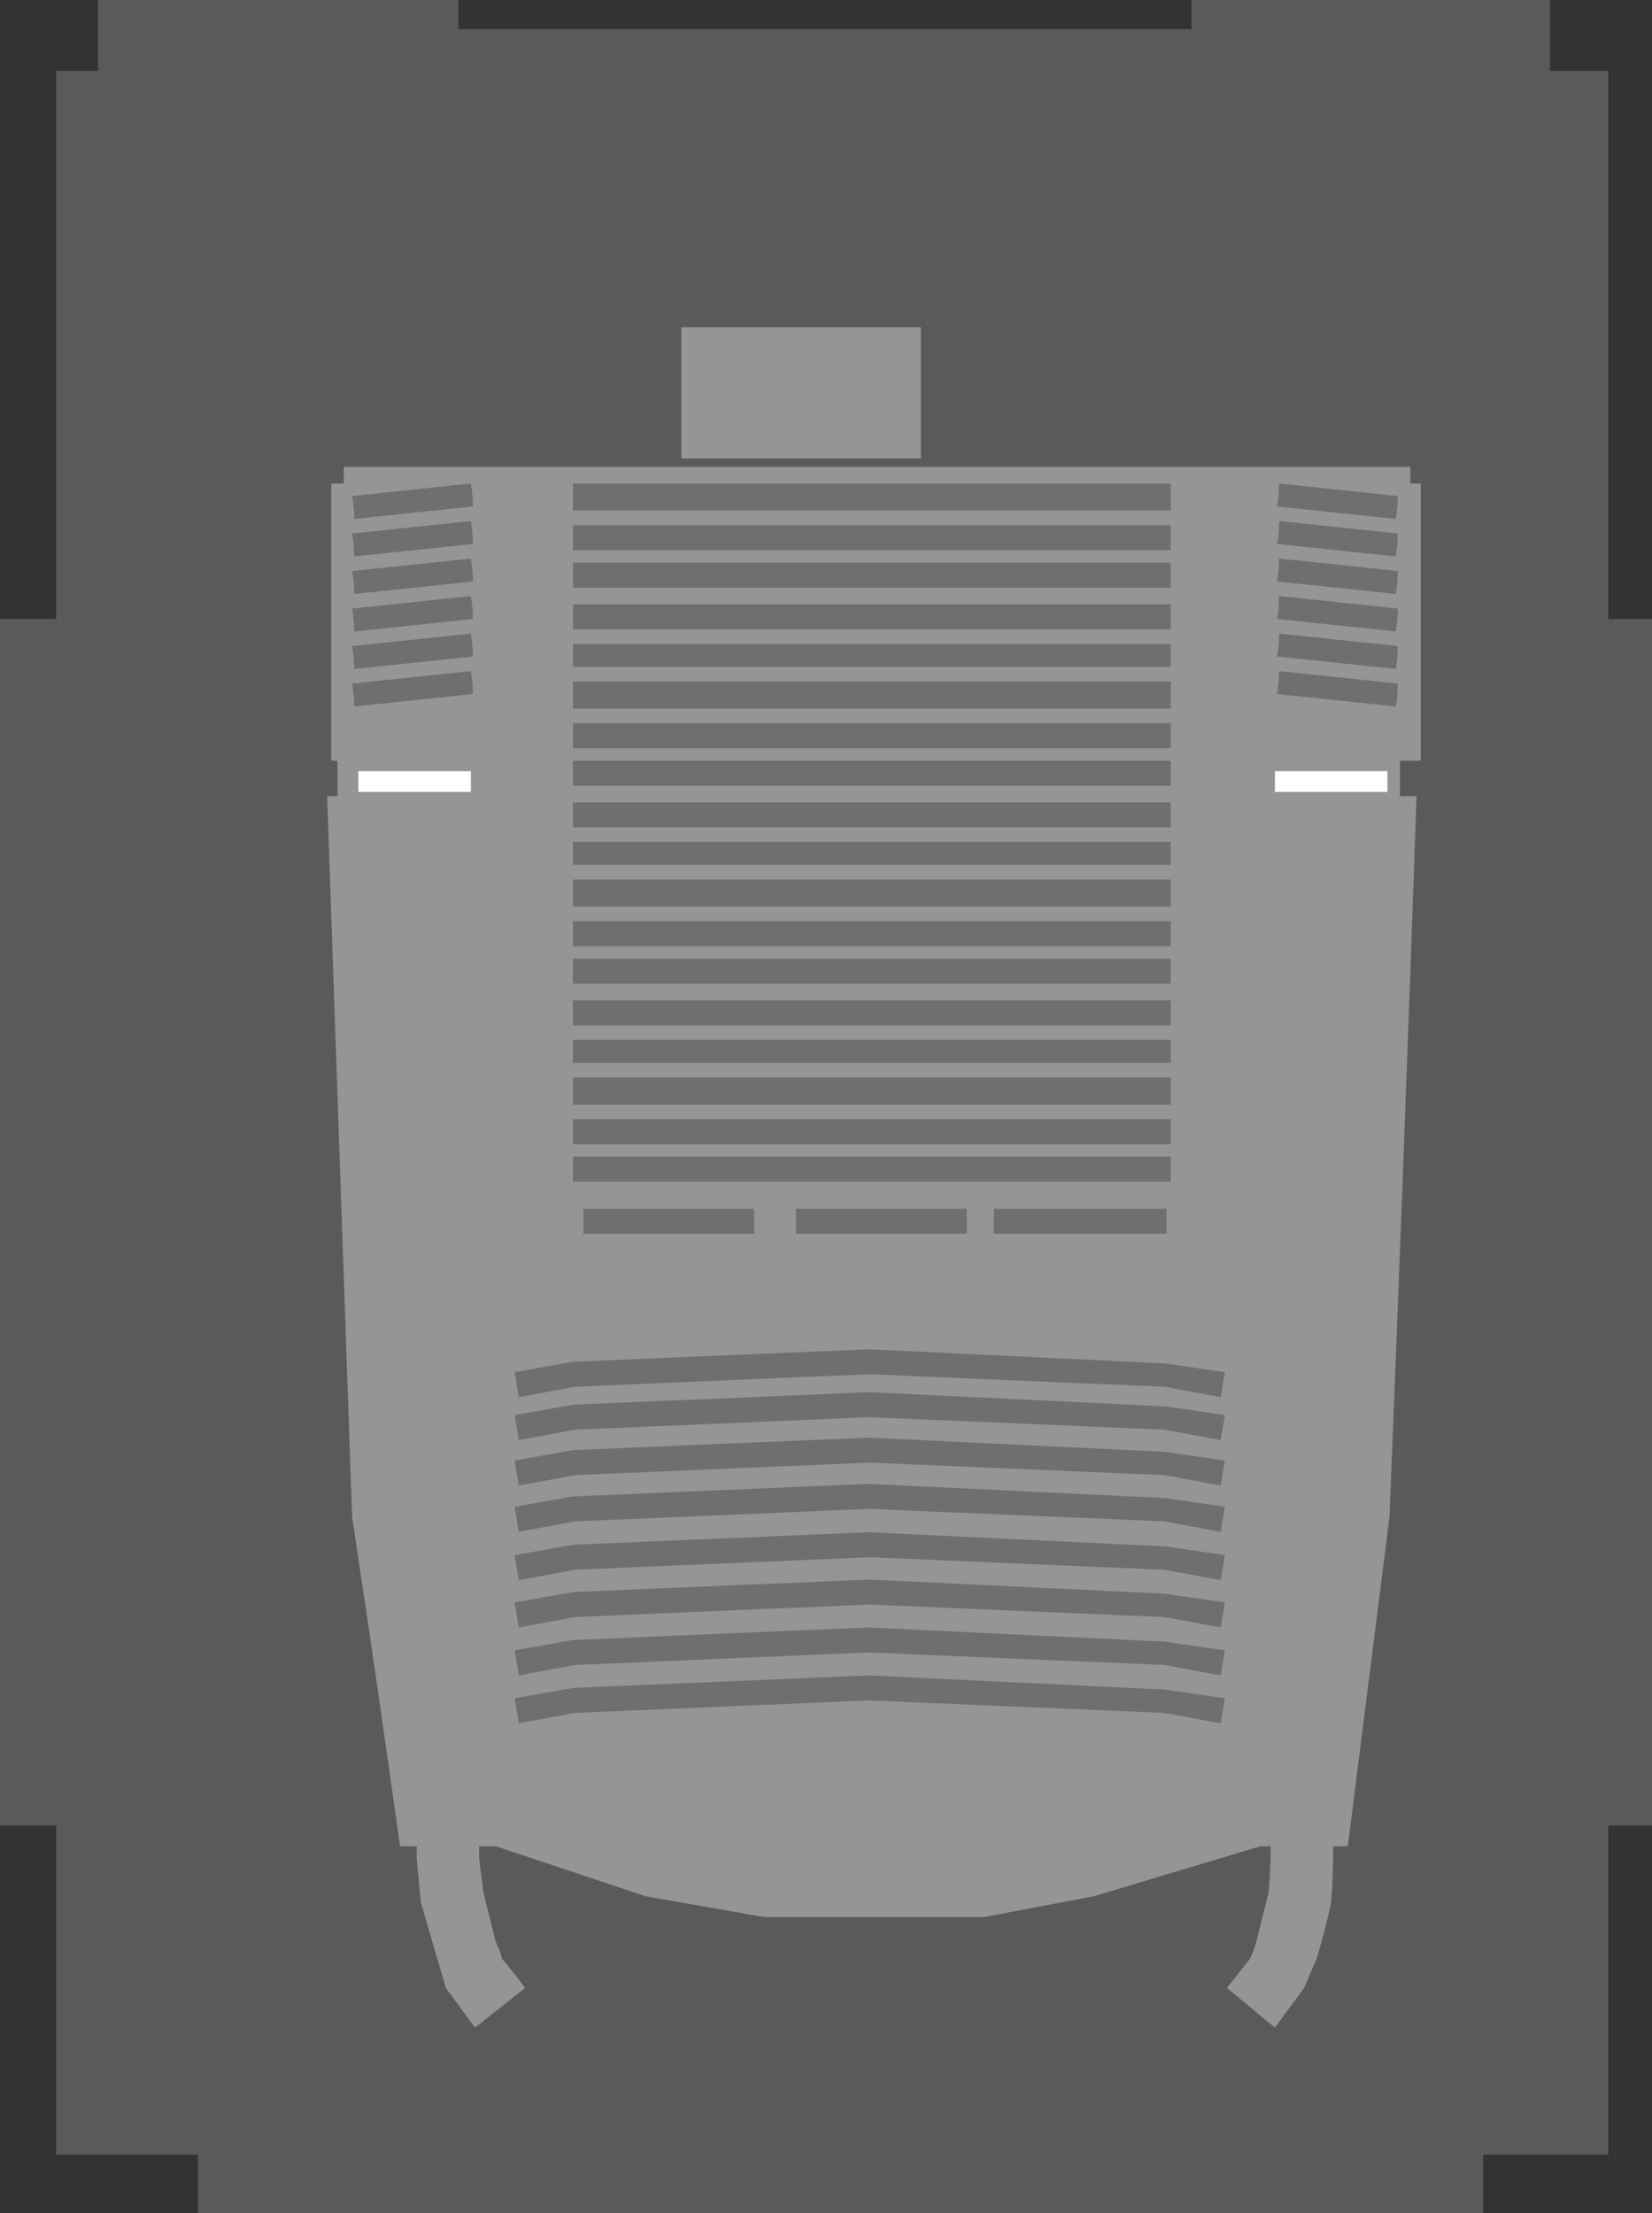 <?xml version="1.0" encoding="UTF-8" standalone="no"?>
<svg xmlns:ffdec="https://www.free-decompiler.com/flash" xmlns:xlink="http://www.w3.org/1999/xlink" ffdec:objectType="shape" height="530.95px" width="396.45px" xmlns="http://www.w3.org/2000/svg">
  <rect width="100%" height="100%" fill="#333333" stroke="none"/>
  <g transform="matrix(1.0, 0.0, 0.0, 1.0, 214.95, 299.95)">
    <path d="M71.0 -292.95 L71.0 -299.95 157.0 -299.95 157.0 -282.95 171.0 -282.95 171.0 -151.45 181.5 -151.45 181.5 138.0 171.0 138.0 171.0 217.0 141.0 217.0 141.0 231.0 -167.45 231.0 -167.45 217.0 -201.45 217.0 -201.45 138.0 -214.95 138.0 -214.95 -151.45 -201.45 -151.45 -201.45 -282.95 -191.45 -282.95 -191.45 -299.95 -104.95 -299.95 -104.95 -292.95 71.0 -292.95" fill="#5a5a5a" fill-rule="evenodd" stroke="none"/>
    <path d="M126.0 -117.45 L121.0 -117.45 121.0 -108.95 125.0 -108.95 Q122.0 -22.45 118.5 64.0 L108.5 143.0 105.0 143.0 Q105.0 150.0 104.5 156.5 103.0 163.5 101.0 170.0 L98.0 177.0 91.0 186.5 79.5 177.0 85.0 170.0 Q86.0 168.0 86.5 166.0 L89.5 154.0 Q90.0 148.5 90.0 143.0 L87.5 143.0 47.5 155.0 21.05 160.0 -31.45 160.0 -59.95 155.0 -95.95 143.0 -99.95 143.0 -99.95 146.0 -98.95 154.0 -95.95 166.0 Q-94.95 168.0 -94.45 170.0 -91.45 173.5 -88.95 177.0 L-100.95 186.5 -107.95 177.0 -113.95 156.5 -114.95 146.0 -114.95 143.0 -118.95 143.0 Q-124.45 103.5 -130.45 64.0 L-136.45 -108.95 -133.95 -108.95 -133.95 -117.45 -135.45 -117.45 -135.45 -183.95 -132.45 -183.95 -132.45 -187.95 123.5 -187.95 123.5 -183.95 126.0 -183.95 126.0 -117.45" fill="#959595" fill-rule="evenodd" stroke="none"/>
    <path d="M6.05 -221.45 L6.05 -189.95 -51.45 -189.95 -51.45 -221.45 6.05 -221.45" fill="#959595" fill-rule="evenodd" stroke="none"/>
    <path d="M118.0 -109.95 L91.0 -109.95 91.0 -114.95 118.0 -114.95 118.0 -109.95" fill="#ffffff" fill-rule="evenodd" stroke="none"/>
    <path d="M-101.95 -109.95 L-128.95 -109.95 -128.95 -114.95 -101.95 -114.95 -101.95 -109.95" fill="#ffffff" fill-rule="evenodd" stroke="none"/>
    <path d="M78.0 45.55 L64.5 43.05 -6.45 40.05 -76.95 43.05 -90.45 45.55 -91.45 39.55 -77.4 37.05 -6.45 34.05 64.6 37.45 79.0 39.55 78.0 45.55 M78.0 35.25 L64.5 32.75 -6.45 29.75 -76.95 32.75 -90.45 35.25 -91.45 29.25 -77.4 26.75 -6.45 23.75 64.6 27.15 79.0 29.25 78.0 35.25 M64.5 53.95 L-6.45 50.95 -76.95 53.95 -90.45 56.45 -91.45 50.45 -77.4 47.95 -6.45 44.95 64.6 48.35 79.0 50.45 78.0 56.45 64.5 53.95 M79.0 61.55 L78.0 67.55 64.5 65.05 -6.45 62.05 -76.95 65.05 -90.45 67.55 -91.45 61.55 -77.4 59.05 -6.45 56.05 64.6 59.45 79.0 61.55 M79.0 73.15 L78.0 79.15 64.5 76.65 -6.45 73.65 -76.95 76.65 -90.45 79.15 -91.45 73.15 -77.4 70.65 -6.45 67.65 64.6 71.05 79.0 73.15 M64.5 88.0 L-6.45 85.0 -76.95 88.0 -90.45 90.5 -91.45 84.5 -77.4 82.0 -6.45 79.0 64.6 82.4 79.0 84.5 78.0 90.5 64.5 88.0 M79.0 96.0 L78.0 102.0 64.5 99.5 -6.45 96.5 -76.95 99.5 -90.45 102.0 -91.45 96.0 -77.4 93.5 -6.45 90.5 64.6 93.9 79.0 96.0 M79.0 107.5 L78.0 113.5 64.5 111.0 -6.45 108.0 -76.95 111.0 -90.45 113.5 -91.45 107.5 -77.4 105.0 -6.45 102.0 64.6 105.4 79.0 107.5" fill="#6f6f6f" fill-rule="evenodd" stroke="none"/>
    <path d="M-33.95 -9.95 L-33.95 -3.95 -74.95 -3.95 -74.95 -9.95 -33.95 -9.95" fill="#6f6f6f" fill-rule="evenodd" stroke="none"/>
    <path d="M66.0 -16.45 L-77.45 -16.45 -77.45 -22.45 66.0 -22.45 66.0 -16.45" fill="#6f6f6f" fill-rule="evenodd" stroke="none"/>
    <path d="M66.0 -25.45 L-77.45 -25.45 -77.45 -31.45 66.0 -31.45 66.0 -25.45" fill="#6f6f6f" fill-rule="evenodd" stroke="none"/>
    <path d="M66.0 -34.95 L-77.45 -34.95 -77.45 -41.45 66.0 -41.45 66.0 -34.95" fill="#6f6f6f" fill-rule="evenodd" stroke="none"/>
    <path d="M66.0 -44.95 L-77.45 -44.95 -77.45 -50.45 66.0 -50.45 66.0 -44.95" fill="#6f6f6f" fill-rule="evenodd" stroke="none"/>
    <path d="M66.0 -53.95 L-77.45 -53.95 -77.45 -59.95 66.0 -59.95 66.0 -53.95" fill="#6f6f6f" fill-rule="evenodd" stroke="none"/>
    <path d="M66.0 -63.95 L-77.45 -63.95 -77.45 -69.95 66.0 -69.95 66.0 -63.95" fill="#6f6f6f" fill-rule="evenodd" stroke="none"/>
    <path d="M66.0 -72.95 L-77.45 -72.95 -77.45 -78.95 66.0 -78.95 66.0 -72.95" fill="#6f6f6f" fill-rule="evenodd" stroke="none"/>
    <path d="M66.0 -82.45 L-77.45 -82.45 -77.45 -88.95 66.0 -88.95 66.0 -82.45" fill="#6f6f6f" fill-rule="evenodd" stroke="none"/>
    <path d="M66.0 -92.45 L-77.45 -92.45 -77.45 -97.95 66.0 -97.95 66.0 -92.45" fill="#6f6f6f" fill-rule="evenodd" stroke="none"/>
    <path d="M66.0 -101.45 L-77.45 -101.45 -77.45 -107.45 66.0 -107.45 66.0 -101.45" fill="#6f6f6f" fill-rule="evenodd" stroke="none"/>
    <path d="M66.0 -111.45 L-77.45 -111.45 -77.45 -117.45 66.0 -117.45 66.0 -111.45" fill="#6f6f6f" fill-rule="evenodd" stroke="none"/>
    <path d="M66.0 -120.45 L-77.45 -120.45 -77.45 -126.45 66.0 -126.45 66.0 -120.45" fill="#6f6f6f" fill-rule="evenodd" stroke="none"/>
    <path d="M66.0 -129.95 L-77.45 -129.95 -77.45 -136.45 66.0 -136.45 66.0 -129.95" fill="#6f6f6f" fill-rule="evenodd" stroke="none"/>
    <path d="M66.0 -139.95 L-77.45 -139.95 -77.45 -145.45 66.0 -145.45 66.0 -139.95" fill="#6f6f6f" fill-rule="evenodd" stroke="none"/>
    <path d="M66.0 -148.95 L-77.45 -148.95 -77.45 -154.95 66.0 -154.95 66.0 -148.95" fill="#6f6f6f" fill-rule="evenodd" stroke="none"/>
    <path d="M66.0 -158.95 L-77.45 -158.95 -77.45 -164.95 66.0 -164.95 66.0 -158.95" fill="#6f6f6f" fill-rule="evenodd" stroke="none"/>
    <path d="M66.0 -167.95 L-77.45 -167.95 -77.45 -173.95 66.0 -173.95 66.0 -167.95" fill="#6f6f6f" fill-rule="evenodd" stroke="none"/>
    <path d="M66.0 -177.45 L-77.45 -177.45 -77.45 -183.95 66.0 -183.95 66.0 -177.45" fill="#6f6f6f" fill-rule="evenodd" stroke="none"/>
    <path d="M-129.95 -175.45 Q-129.95 -177.95 -130.45 -180.95 L-101.95 -183.95 Q-101.45 -180.95 -101.45 -178.45 L-129.95 -175.45" fill="#6f6f6f" fill-rule="evenodd" stroke="none"/>
    <path d="M-129.95 -166.45 Q-129.95 -168.95 -130.45 -171.95 L-101.95 -174.95 Q-101.45 -171.95 -101.45 -169.45 L-129.95 -166.45" fill="#6f6f6f" fill-rule="evenodd" stroke="none"/>
    <path d="M-129.95 -157.45 Q-129.95 -159.95 -130.45 -162.95 L-101.95 -165.95 Q-101.45 -162.95 -101.45 -160.45 L-129.95 -157.45" fill="#6f6f6f" fill-rule="evenodd" stroke="none"/>
    <path d="M-129.95 -148.45 Q-129.95 -150.95 -130.45 -153.95 L-101.95 -156.95 Q-101.45 -153.95 -101.45 -151.45 L-129.95 -148.45" fill="#6f6f6f" fill-rule="evenodd" stroke="none"/>
    <path d="M-129.95 -139.45 Q-129.95 -141.95 -130.45 -144.95 L-101.95 -147.95 Q-101.45 -144.95 -101.45 -142.45 L-129.95 -139.45" fill="#6f6f6f" fill-rule="evenodd" stroke="none"/>
    <path d="M-129.95 -130.45 Q-129.95 -132.95 -130.45 -135.95 L-101.95 -138.95 Q-101.45 -135.95 -101.45 -133.45 L-129.95 -130.45" fill="#6f6f6f" fill-rule="evenodd" stroke="none"/>
    <path d="M120.0 -175.45 L91.5 -178.45 Q92.0 -180.95 92.0 -183.95 L120.5 -180.95 Q120.5 -177.95 120.0 -175.45" fill="#6f6f6f" fill-rule="evenodd" stroke="none"/>
    <path d="M120.0 -166.45 L91.5 -169.45 Q92.0 -171.95 92.0 -174.95 L120.5 -171.95 Q120.5 -168.95 120.0 -166.45" fill="#6f6f6f" fill-rule="evenodd" stroke="none"/>
    <path d="M120.0 -157.45 L91.5 -160.45 Q92.0 -162.95 92.0 -165.95 L120.5 -162.95 Q120.5 -159.95 120.0 -157.45" fill="#6f6f6f" fill-rule="evenodd" stroke="none"/>
    <path d="M120.0 -148.45 L91.5 -151.45 Q92.0 -153.95 92.0 -156.95 L120.5 -153.95 Q120.5 -150.95 120.0 -148.45" fill="#6f6f6f" fill-rule="evenodd" stroke="none"/>
    <path d="M120.0 -139.45 L91.5 -142.45 Q92.0 -144.95 92.0 -147.95 L120.5 -144.95 Q120.5 -141.95 120.0 -139.45" fill="#6f6f6f" fill-rule="evenodd" stroke="none"/>
    <path d="M120.0 -130.45 L91.5 -133.45 Q92.0 -135.95 92.0 -138.95 L120.5 -135.95 Q120.5 -132.95 120.0 -130.45" fill="#6f6f6f" fill-rule="evenodd" stroke="none"/>
    <path d="M17.05 -9.95 L17.05 -3.95 -23.95 -3.95 -23.95 -9.95 17.05 -9.95" fill="#6f6f6f" fill-rule="evenodd" stroke="none"/>
    <path d="M65.0 -9.95 L65.0 -3.95 23.55 -3.95 23.55 -9.95 65.0 -9.95" fill="#6f6f6f" fill-rule="evenodd" stroke="none"/>
  </g>
</svg>
